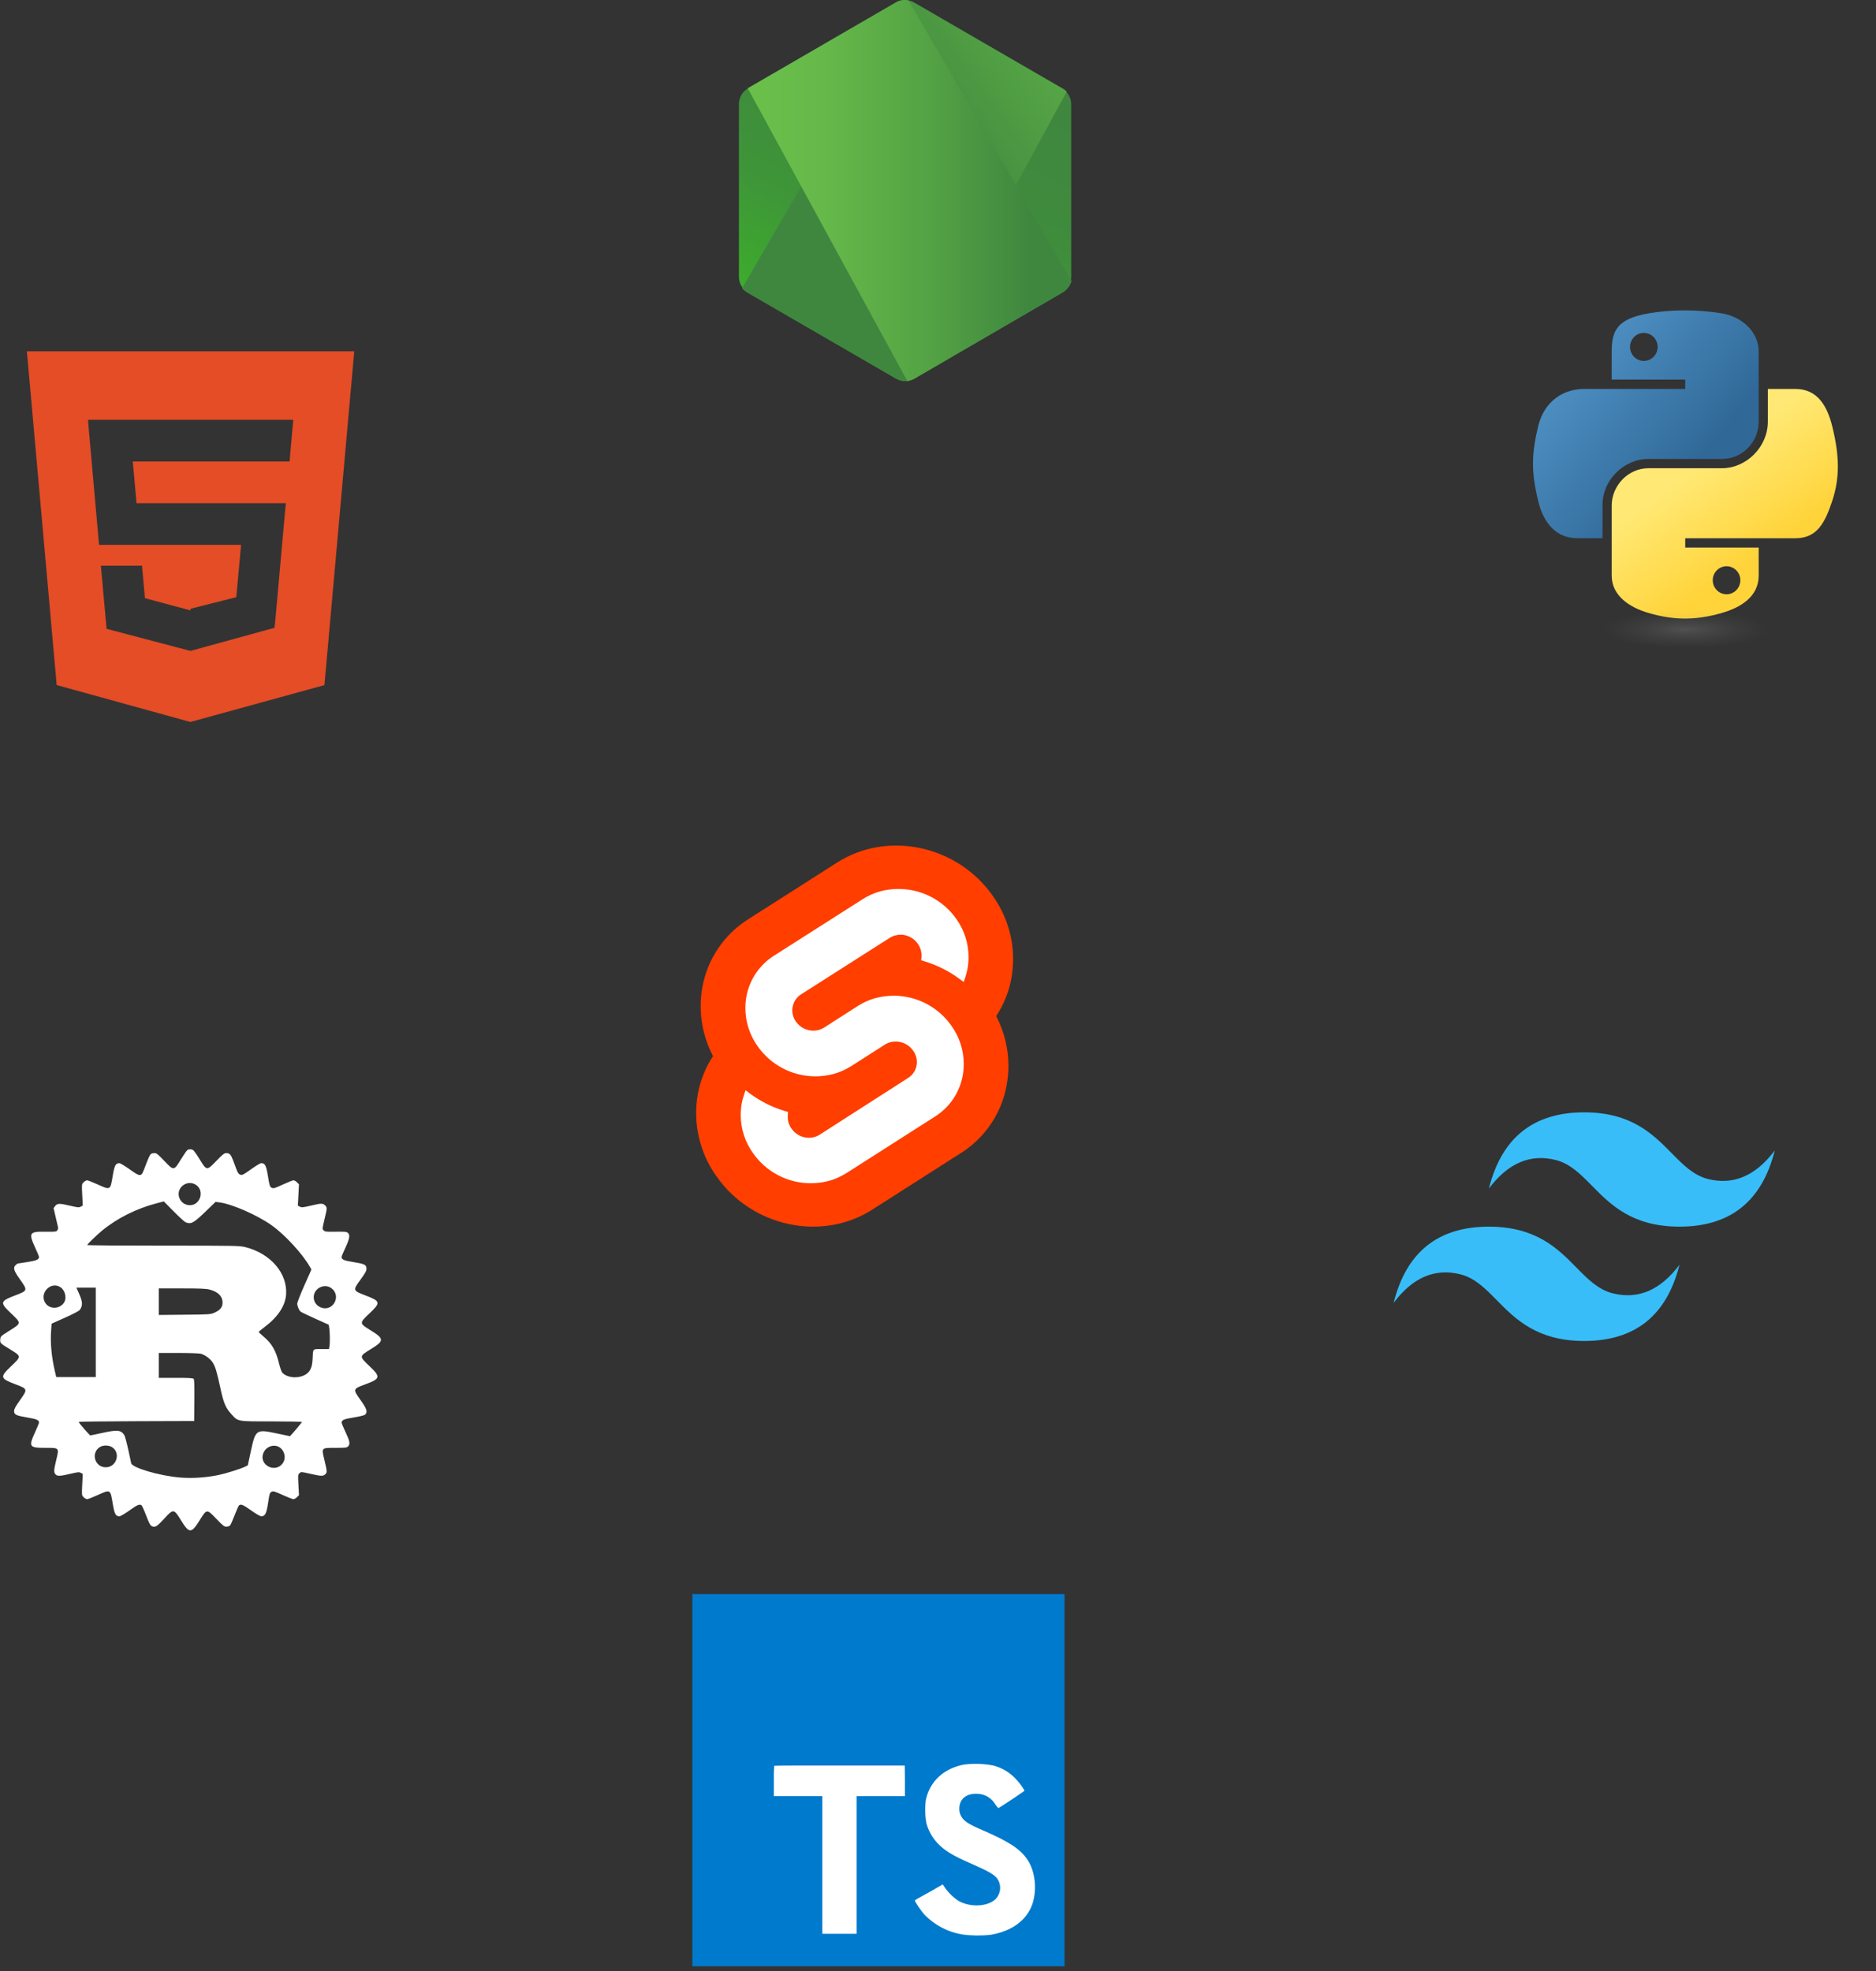<svg width="630" height="662" viewBox="0 0 630 662" fill="none" xmlns="http://www.w3.org/2000/svg">
<rect x="0" y="0" width="630" height="662" fill="#333333" stroke="none"/>
<path d="M9.032 118L19.037 230.093L63.933 242.494L108.953 230.107L118.968 118H9.032ZM98.158 144.539L97.531 151.711L97.255 155H44.59L45.847 169H96.003L95.667 172.471L92.434 208.59L92.196 210.86L64 218.609V218.611L63.966 218.629L35.789 211.206L33.876 190H47.691L48.67 200.919L63.957 205H64V204.454L79.355 200.579L80.959 183H33.261L29.878 144.883L29.549 141H98.488L98.158 144.539Z" fill="#E44D26"/>
<g clip-path="url(#clip0_504_142)">
<path d="M306.958 0.827C306.039 0.3 304.999 0.023 303.941 0.023C302.882 0.023 301.842 0.3 300.923 0.827L251.103 29.762C249.208 30.834 248.143 32.857 248.143 35.002V92.99C248.143 95.133 249.326 97.157 251.101 98.23L300.921 127.164C301.84 127.69 302.88 127.967 303.939 127.967C304.998 127.967 306.038 127.69 306.957 127.164L356.777 98.229C358.671 97.157 359.735 95.133 359.735 92.989V35.002C359.735 32.858 358.552 30.835 356.777 29.762L306.958 0.827Z" fill="url(#paint0_linear_504_142)"/>
<path d="M356.897 29.761L306.841 0.825C306.349 0.576 305.834 0.376 305.302 0.23L249.21 96.799C249.674 97.369 250.235 97.853 250.867 98.228L300.924 127.162C302.344 127.995 304 128.234 305.539 127.757L358.199 30.832C357.853 30.38 357.408 30.013 356.897 29.761Z" fill="url(#paint1_linear_504_142)"/>
<path d="M356.898 98.225C358.318 97.392 359.383 95.963 359.856 94.415L305.066 0.108C303.646 -0.13 302.107 -0.011 300.806 0.823L251.104 29.639L304.71 127.994C305.42 127.874 306.25 127.636 306.96 127.279L356.898 98.225Z" fill="url(#paint2_linear_504_142)"/>
</g>
<path d="M565.391 104.247C561.169 104.267 557.139 104.626 553.591 105.254C543.141 107.1 541.245 110.964 541.245 118.091V127.502H565.938V130.639H531.977C524.801 130.639 518.517 134.952 516.551 143.16C514.283 152.565 514.183 158.435 516.551 168.256C518.306 175.567 522.498 180.775 529.675 180.775H538.166V169.493C538.166 161.342 545.217 154.153 553.592 154.153H578.257C585.123 154.153 590.603 148.499 590.603 141.605V118.092C590.603 111.399 584.957 106.372 578.257 105.255C574.013 104.549 569.612 104.228 565.391 104.247ZM552.037 111.816C554.587 111.816 556.671 113.933 556.671 116.537C556.671 119.13 554.588 121.227 552.037 121.227C549.477 121.227 547.404 119.13 547.404 116.537C547.403 113.933 549.477 111.816 552.037 111.816Z" fill="url(#paint3_linear_504_142)"/>
<path d="M593.682 130.642V141.608C593.682 150.108 586.474 157.263 578.256 157.263H553.591C546.835 157.263 541.245 163.046 541.245 169.812V193.327C541.245 200.018 547.063 203.955 553.591 205.874C561.407 208.171 568.903 208.587 578.256 205.874C584.472 204.073 590.602 200.451 590.602 193.327V183.915H565.938V180.777H602.95C610.126 180.777 612.802 175.772 615.298 168.258C617.876 160.523 617.765 153.084 615.298 143.162C613.524 136.017 610.137 130.641 602.95 130.641L593.682 130.642ZM579.809 190.189C582.37 190.189 584.443 192.286 584.443 194.881C584.443 197.483 582.369 199.6 579.809 199.6C577.259 199.6 575.176 197.483 575.176 194.881C575.176 192.286 577.259 190.189 579.809 190.189Z" fill="url(#paint4_linear_504_142)"/>
<path opacity="0.444" d="M599.309 211.597C599.309 215.14 584.493 218.013 566.218 218.013C547.942 218.013 533.126 215.14 533.126 211.597C533.126 208.053 547.941 205.18 566.218 205.18C584.493 205.18 599.309 208.052 599.309 211.597Z" fill="url(#paint5_radial_504_142)"/>
<g clip-path="url(#clip1_504_142)">
<path d="M62.96 386.242C62.728 386.377 61.757 387.77 60.8 389.339C58.4 393.279 58.374 393.281 55.15 389.889C53.052 387.681 52.545 387.277 51.87 387.282C51.43 387.284 50.875 387.434 50.635 387.614C50.395 387.794 49.719 389.226 49.131 390.797C47.785 394.397 47.721 394.512 46.975 394.657C46.515 394.743 45.632 394.25 43.512 392.728C41.947 391.603 40.412 390.683 40.101 390.683C38.81 390.683 38.446 391.389 37.831 395.083C37.051 399.78 37.077 399.764 32.843 397.841C31.133 397.065 29.513 396.431 29.24 396.431C28.966 396.431 28.448 396.724 28.09 397.083C27.438 397.735 27.437 397.738 27.615 401.329L27.793 404.924L27.113 405.288C26.511 405.61 26.096 405.571 23.429 404.94C19.949 404.118 19.213 404.14 18.509 405.09L17.993 405.783L18.685 408.747C19.065 410.377 19.43 411.947 19.499 412.234C19.566 412.521 19.449 412.98 19.239 413.254C18.891 413.702 18.522 413.744 15.299 413.694C9.847 413.608 9.538 414.076 11.789 418.994C12.507 420.554 13.094 421.974 13.094 422.144C13.094 423.042 12.377 423.368 9.3 423.871C7.578 424.151 6.082 424.381 5.974 424.381C5.867 424.381 5.544 424.616 5.257 424.903C4.32 425.839 4.586 426.719 6.71 429.717C9.356 433.452 9.352 433.467 4.98 435.138C0.009 437.04 -0.092 437.508 3.693 441.098C7.218 444.442 7.223 444.393 3.232 446.902C0.208 448.8 0.162 448.846 0.085 449.876C-0.008 451.129 0.014 451.151 3.623 453.356C7.193 455.536 7.193 455.602 3.69 458.916C-0.078 462.48 0.038 463 5.013 464.877C9.36 466.517 9.366 466.537 6.715 470.271C5.213 472.388 4.734 473.271 4.734 473.924C4.734 475.147 5.371 475.459 9.174 476.098C12.38 476.638 13.094 476.955 13.094 477.839C13.094 478.021 12.506 479.451 11.787 481.016C9.551 485.886 9.806 486.291 15.097 486.291C20.027 486.291 19.896 486.141 18.834 490.585C18.034 493.935 18.021 494.577 18.746 495.3C19.3 495.856 20.346 495.794 23.616 495.011C26.115 494.415 26.553 494.374 27.132 494.683L27.792 495.037L27.615 498.631C27.437 502.224 27.438 502.226 28.09 502.879C28.448 503.239 28.974 503.531 29.255 503.531C29.537 503.531 31.158 502.901 32.859 502.127C37.079 500.211 37.053 500.195 37.832 504.877C38.449 508.588 38.809 509.277 40.126 509.277C40.453 509.277 41.956 508.397 43.466 507.319C46.12 505.426 46.808 505.129 47.515 505.579C47.697 505.694 48.405 507.249 49.087 509.034C50.09 511.659 50.457 512.344 51.016 512.61C52.078 513.12 52.736 512.71 55.234 509.99C58.25 506.704 58.374 506.72 60.836 510.71C63.556 515.116 64.26 515.106 67.048 510.621C69.45 506.757 69.422 506.759 72.669 510.151C74.826 512.401 75.285 512.761 76.012 512.761C76.476 512.761 77.031 512.586 77.242 512.373C77.456 512.16 78.162 510.587 78.81 508.877C79.459 507.167 80.131 505.677 80.305 505.567C80.992 505.131 81.703 505.437 84.353 507.319C85.913 508.427 87.381 509.279 87.73 509.279C89.026 509.279 89.494 508.359 90.032 504.744C90.492 501.662 90.586 501.366 91.192 501.059C91.788 500.757 92.146 500.859 94.942 502.129C96.643 502.899 98.265 503.531 98.546 503.531C98.828 503.531 99.362 503.229 99.73 502.859L100.402 502.189L100.218 498.741C100.041 495.451 100.058 495.273 100.582 494.798C101.122 494.31 101.178 494.312 104.197 495.002C107.853 495.837 108.535 495.859 109.222 495.172C109.893 494.502 109.886 494.354 108.968 490.482C107.938 486.136 107.8 486.292 112.748 486.292C116.122 486.292 116.498 486.243 116.928 485.769C117.646 484.976 117.475 484.067 116.032 480.99C115.303 479.44 114.712 478.03 114.717 477.855C114.741 476.941 115.46 476.628 118.782 476.088C120.815 475.759 122.335 475.378 122.611 475.128C123.534 474.295 123.195 473.21 121.088 470.255C118.446 466.552 118.458 466.517 122.687 464.958C127.751 463.092 127.896 462.47 124.106 458.868C120.596 455.533 120.594 455.551 124.439 453.191C129.087 450.338 129.094 449.695 124.521 446.856C120.588 444.416 120.591 444.45 124.116 441.103C127.896 437.51 127.794 437.04 122.821 435.138C118.433 433.459 118.419 433.418 121.086 429.758C122.674 427.578 123.068 426.855 123.068 426.108C123.068 424.802 122.482 424.51 118.632 423.888C115.416 423.368 114.708 423.053 114.708 422.138C114.708 421.964 115.296 420.564 116.015 419.025C117.421 416.012 117.619 414.805 116.823 414.085C116.395 413.698 115.823 413.642 112.756 413.693C109.548 413.747 109.138 413.701 108.693 413.254C108.207 412.766 108.213 412.697 108.971 409.529C109.902 405.649 109.906 405.554 109.141 404.835C108.364 404.105 107.879 404.117 104.315 404.956C101.718 405.568 101.288 405.609 100.698 405.293L100.028 404.933L100.213 401.351L100.399 397.771L99.729 397.101C99.36 396.731 98.838 396.431 98.566 396.431C98.296 396.431 96.682 397.071 94.983 397.852C92.145 399.158 91.84 399.245 91.226 398.924C90.614 398.604 90.512 398.287 89.989 395.095C89.386 391.402 89.012 390.683 87.701 390.683C87.39 390.683 85.848 391.608 84.275 392.738C81.691 394.594 81.345 394.77 80.701 394.545C80.168 394.359 79.858 393.955 79.48 392.946C79.2 392.204 78.663 390.774 78.286 389.769C77.524 387.741 77.099 387.287 75.958 387.287C75.321 387.287 74.745 387.745 72.678 389.891C69.428 393.266 69.417 393.265 67.028 389.346C66.073 387.78 65.075 386.382 64.81 386.24C64.213 385.92 63.51 385.92 62.96 386.242ZM65.92 398.04C68.75 400.054 67.246 404.79 63.776 404.79C60.408 404.79 58.712 400.733 61.116 398.43C62.474 397.13 64.419 396.971 65.92 398.04ZM62.363 410.547C64.218 411.252 64.979 410.829 69.215 406.747L72.397 403.677L73.744 403.857C77.969 404.417 86.371 408.107 91.199 411.523C95.635 414.663 101.531 421.057 104.044 425.453L104.581 426.395L102.201 431.759C100.891 434.709 99.819 437.432 99.819 437.812C99.819 438.69 100.395 440.079 100.949 440.538C101.183 440.733 103.406 441.803 105.888 442.916L110.398 444.941L110.576 446.089C110.806 447.584 110.836 451.256 110.628 452.299L110.465 453.115H107.89C104.903 453.115 105.134 452.848 104.972 456.511C104.854 459.167 104.212 460.635 102.752 461.586C100.375 463.137 96.448 462.856 94.782 461.016C94.527 460.732 94.03 459.311 93.677 457.856C92.647 453.602 91.264 451.216 88.484 448.891C87.606 448.158 86.889 447.473 86.889 447.369C86.889 447.267 87.854 446.454 89.034 445.566C93.332 442.326 95.804 438.554 96.074 434.819C96.593 427.693 90.916 421.052 82.472 418.899C80.47 418.389 79.615 418.373 54.848 418.373C40.791 418.373 29.288 418.281 29.288 418.169C29.288 417.906 32.413 414.874 34.253 413.353C39.307 409.175 45.871 405.888 52.67 404.133L55.02 403.523L58.36 406.91C60.199 408.773 62 410.41 62.363 410.547ZM20.3 432.34C21.839 433.348 22.47 435.88 21.56 437.402C20.155 439.758 16.594 439.857 15.187 437.58C13.141 434.271 17.082 430.231 20.3 432.34ZM110.972 432.47C114.998 434.924 111.878 440.963 107.568 439.056C104.691 437.783 104.598 433.85 107.413 432.416C108.587 431.816 109.936 431.837 110.973 432.469M32.163 447.5V462.52H18.883L18.357 460.235C17.321 455.735 16.885 451.079 17.146 447.266L17.328 444.587L21.893 442.54C24.757 441.257 26.599 440.278 26.836 439.915C27.874 438.331 27.776 437.2 26.318 433.982L25.638 432.48H32.161V447.5M70.39 433.132C73.233 433.872 74.735 435.377 74.739 437.487C74.741 439.037 73.974 440.007 72.069 440.867C70.721 441.477 70.507 441.492 62.006 441.575L53.32 441.659V432.739H61.102C67.18 432.739 69.214 432.825 70.39 433.132ZM67.456 454.686C68.866 455.078 70.532 456.302 71.386 457.574C72.284 458.911 72.809 460.65 74.053 466.41C75.103 471.28 75.78 472.87 77.673 474.942C80.018 477.508 79.473 477.408 91.187 477.408C96.797 477.408 101.385 477.498 101.385 477.608C101.385 477.805 97.522 482.372 97.355 482.372C97.307 482.372 95.289 481.95 92.871 481.433C86.042 479.975 85.796 480.146 84.229 487.465L83.221 492.167L82.311 492.615C80.793 493.365 75.858 494.907 73.301 495.435C69.073 496.305 64.473 496.597 60.43 496.256C53.537 495.671 44.41 492.997 44.053 491.456C43.978 491.129 43.518 489.013 43.035 486.752C42.55 484.492 41.961 482.348 41.725 481.988C40.595 480.264 39.407 480.158 34.178 481.314C32.198 481.754 30.47 482.11 30.338 482.11C30.09 482.11 26.415 477.861 26.415 477.575C26.415 477.485 35.143 477.381 45.811 477.345L65.206 477.279L65.276 470.389C65.326 465.524 65.258 463.392 65.046 463.139C64.812 462.855 63.561 462.781 59.035 462.781H53.32V454.421L59.917 454.422C63.543 454.424 66.937 454.542 67.456 454.686ZM37.57 486.02C40.654 487.9 39.175 492.824 35.527 492.82C31.787 492.82 30.4 487.94 33.587 485.994C34.642 485.351 36.495 485.364 37.57 486.02ZM94.05 486.226C95.562 487.334 96.065 489.639 95.129 491.176C92.669 495.21 86.517 492.003 88.572 487.757C89.582 485.672 92.267 484.919 94.05 486.226Z" fill="white"/>
</g>
<g clip-path="url(#clip2_504_142)">
<path d="M333.431 300.936C321.553 283.924 298.089 278.882 281.131 289.696L251.338 308.696C247.308 311.225 243.849 314.567 241.183 318.51C238.517 322.453 236.704 326.909 235.858 331.593C235.481 333.695 235.29 335.839 235.286 337.989C235.304 343.82 236.733 349.56 239.45 354.719C236.903 358.591 235.164 362.939 234.339 367.501C233.494 372.269 233.612 377.211 234.684 381.913C235.757 386.646 237.762 391.117 240.585 395.065C252.462 412.076 275.978 417.118 292.884 406.305L322.646 387.304C326.674 384.772 330.128 381.426 332.787 377.479C335.446 373.532 337.25 369.072 338.084 364.386C338.467 362.279 338.659 360.142 338.656 358C338.649 352.18 337.239 346.449 334.544 341.291C337.091 337.422 338.829 333.078 339.656 328.52C340.025 326.411 340.213 324.275 340.218 322.134C340.22 314.539 337.847 307.134 333.431 300.956V300.936Z" fill="#FF3E00"/>
<path d="M278.219 396.662C276.262 397.167 274.266 397.421 272.265 397.422C268.444 397.423 264.68 396.497 261.295 394.722C257.91 392.948 255.006 390.379 252.83 387.235C250.174 383.519 248.748 379.064 248.75 374.495C248.752 373.207 248.863 371.923 249.083 370.662C249.261 369.714 249.502 368.783 249.802 367.88L250.364 366.172L251.883 367.328C255.411 369.919 259.354 371.892 263.541 373.162L264.646 373.495L264.542 374.599V375.172C264.539 376.553 264.969 377.902 265.77 379.026C266.417 379.984 267.288 380.77 268.308 381.314C269.352 381.865 270.479 382.15 271.62 382.151C272.222 382.154 272.822 382.077 273.41 381.922C274.048 381.755 274.664 381.485 275.243 381.12L305.003 362.026C305.895 361.46 306.631 360.677 307.139 359.75C307.646 358.823 307.91 357.782 307.907 356.724C307.899 355.343 307.458 353.999 306.647 352.88C305.99 351.934 305.114 351.162 304.094 350.628C303.049 350.089 301.923 349.813 300.787 349.818C300.185 349.816 299.584 349.893 298.996 350.048C298.361 350.211 297.748 350.481 297.175 350.849L285.829 358.099C283.92 359.302 281.886 360.195 279.781 360.755C277.835 361.257 275.836 361.513 273.827 361.515C270.006 361.515 266.244 360.589 262.859 358.817C259.475 357.045 256.57 354.479 254.392 351.339C251.739 347.621 250.312 343.167 250.312 338.599C250.313 337.314 250.425 336.032 250.644 334.766C251.154 331.95 252.242 329.271 253.841 326.899C255.439 324.526 257.513 322.512 259.93 320.985L289.722 301.995C291.591 300.805 293.63 299.905 295.77 299.328C297.716 298.829 299.715 298.578 301.724 298.578C305.553 298.568 309.327 299.488 312.723 301.259C316.119 303.029 319.035 305.599 321.221 308.745C323.857 312.472 325.266 316.929 325.249 321.495C325.248 322.787 325.136 324.075 324.916 325.339C324.738 326.287 324.497 327.217 324.197 328.12L323.635 329.828L322.116 328.714C318.59 326.119 314.647 324.146 310.458 322.88L309.354 322.537L309.458 321.432V320.86C309.458 319.475 309.029 318.125 308.23 316.995C307.573 316.05 306.7 315.279 305.68 314.745C304.637 314.206 303.514 313.929 302.379 313.932C301.783 313.945 301.19 314.036 300.61 314.203C299.971 314.364 299.354 314.634 298.778 315.005L268.986 333.995C268.279 334.436 267.655 335.045 267.149 335.785C266.678 336.476 266.348 337.29 266.186 338.162C266.113 338.524 266.068 338.894 266.051 339.266C266.05 340.644 266.479 341.988 267.279 343.11C267.934 344.055 268.809 344.827 269.828 345.36C270.87 345.9 271.994 346.176 273.129 346.172C273.731 346.174 274.331 346.097 274.919 345.942C275.558 345.78 276.175 345.511 276.752 345.141L288.119 337.849C290.028 336.644 292.061 335.751 294.167 335.193C296.124 334.689 298.119 334.435 300.12 334.433C303.942 334.433 307.707 335.358 311.093 337.13C314.479 338.902 317.386 341.469 319.566 344.61C322.218 348.327 323.645 352.781 323.646 357.35C323.649 358.649 323.534 359.946 323.303 361.224C322.796 364.041 321.709 366.721 320.111 369.094C318.511 371.466 316.437 373.479 314.017 375.005L284.277 393.995C282.366 395.204 280.328 396.101 278.219 396.662Z" fill="white"/>
</g>
<g clip-path="url(#clip3_504_142)">
<path d="M532.004 373.602C514.937 373.602 504.274 382.132 500.004 399.199C506.402 390.668 513.871 387.469 522.402 389.602C527.273 390.816 530.754 394.348 534.609 398.262C540.883 404.629 548.145 412 564.004 412C581.07 412 591.734 403.469 596.004 386.398C589.605 394.934 582.137 398.133 573.605 396C568.735 394.785 565.258 391.254 561.398 387.34C555.128 380.973 547.868 373.602 532.004 373.602ZM500.004 412C482.938 412 472.274 420.531 468.004 437.602C474.402 429.066 481.87 425.867 490.402 428C495.273 429.215 498.754 432.746 502.609 436.66C508.883 443.027 516.145 450.398 532.004 450.398C549.07 450.398 559.734 441.868 564.004 424.801C557.605 433.332 550.137 436.531 541.605 434.398C536.735 433.184 533.258 429.652 529.398 425.738C523.128 419.371 515.868 412 500.004 412Z" fill="#38BDF8"/>
</g>
<path d="M253.67 581H353.34V654.67H253.67V581Z" fill="white"/>
<path d="M232.5 597.91V660.41H357.5V535.41H232.5V597.91ZM333.23 592.91C336.224 593.605 338.945 595.171 341.05 597.41C342.209 598.617 343.216 599.96 344.05 601.41C344.05 601.57 338.65 605.22 335.36 607.26C335.24 607.34 334.76 606.82 334.23 606.03C333.629 604.994 332.776 604.127 331.75 603.509C330.723 602.892 329.557 602.545 328.36 602.5C324.57 602.24 322.13 604.23 322.15 607.5C322.119 608.314 322.305 609.122 322.69 609.84C323.52 611.57 325.07 612.6 329.93 614.7C338.88 618.55 342.71 621.09 345.09 624.7C347.75 628.7 348.34 635.16 346.54 639.94C344.54 645.14 339.64 648.67 332.71 649.84C329.545 650.203 326.347 650.169 323.19 649.74C318.352 648.943 313.895 646.62 310.47 643.11C309.32 641.84 307.08 638.53 307.22 638.29C307.585 638.019 307.969 637.775 308.37 637.56L313 635L316.59 632.92L317.34 634.03C318.606 635.841 320.217 637.384 322.08 638.57C326.08 640.67 331.54 640.38 334.24 637.95C335.147 637.06 335.712 635.88 335.838 634.615C335.964 633.351 335.643 632.082 334.93 631.03C333.93 629.64 331.93 628.47 326.34 626.03C319.89 623.25 317.11 621.53 314.57 618.79C312.984 616.982 311.814 614.849 311.14 612.54C310.638 609.903 310.563 607.201 310.92 604.54C312.25 598.31 316.92 593.96 323.74 592.67C326.898 592.279 330.098 592.367 333.23 592.93V592.91ZM303.89 598.15V603.27H287.66V649.5H276.15V603.26H259.88V598.26C259.829 596.536 259.869 594.81 260 593.09C260.08 593 270 593 282 593H303.83L303.89 598.15Z" fill="#007ACC"/>
<defs>
<linearGradient id="paint0_linear_504_142" x1="324.229" y1="22.374" x2="278.73" y2="114.614" gradientUnits="userSpaceOnUse">
<stop stop-color="#3F873F"/>
<stop offset="0.33" stop-color="#3F8B3D"/>
<stop offset="0.637" stop-color="#3E9638"/>
<stop offset="0.934" stop-color="#3DA92E"/>
<stop offset="1" stop-color="#3DAE2B"/>
</linearGradient>
<linearGradient id="paint1_linear_504_142" x1="296.371" y1="70.766" x2="423.316" y2="-22.451" gradientUnits="userSpaceOnUse">
<stop offset="0.138" stop-color="#3F873F"/>
<stop offset="0.402" stop-color="#52A044"/>
<stop offset="0.713" stop-color="#64B749"/>
<stop offset="0.908" stop-color="#6ABF4B"/>
</linearGradient>
<linearGradient id="paint2_linear_504_142" x1="246.32" y1="63.975" x2="361.6" y2="63.975" gradientUnits="userSpaceOnUse">
<stop offset="0.092" stop-color="#6ABF4B"/>
<stop offset="0.287" stop-color="#64B749"/>
<stop offset="0.598" stop-color="#52A044"/>
<stop offset="0.862" stop-color="#3F873F"/>
</linearGradient>
<linearGradient id="paint3_linear_504_142" x1="512.337" y1="107.19" x2="569.291" y2="155.759" gradientUnits="userSpaceOnUse">
<stop stop-color="#5A9FD4"/>
<stop offset="1" stop-color="#306998"/>
</linearGradient>
<linearGradient id="paint4_linear_504_142" x1="590.719" y1="185.954" x2="570.294" y2="157.312" gradientUnits="userSpaceOnUse">
<stop stop-color="#FFD43B"/>
<stop offset="1" stop-color="#FFE873"/>
</linearGradient>
<radialGradient id="paint5_radial_504_142" cx="0" cy="0" r="1" gradientUnits="userSpaceOnUse" gradientTransform="translate(566.084 211.413) rotate(-90) scale(6.418 28.214)">
<stop stop-color="#B8B8B8" stop-opacity="0.498"/>
<stop offset="1" stop-color="#7F7F7F" stop-opacity="0"/>
</radialGradient>
<clipPath id="clip0_504_142">
<rect width="128" height="128" fill="white" transform="translate(240)"/>
</clipPath>
<clipPath id="clip1_504_142">
<rect width="128" height="128" fill="white" transform="translate(0 386)"/>
</clipPath>
<clipPath id="clip2_504_142">
<rect width="128" height="128" fill="white" transform="translate(223 284)"/>
</clipPath>
<clipPath id="clip3_504_142">
<rect width="128" height="128" fill="white" transform="translate(468 348)"/>
</clipPath>
</defs>
</svg>

